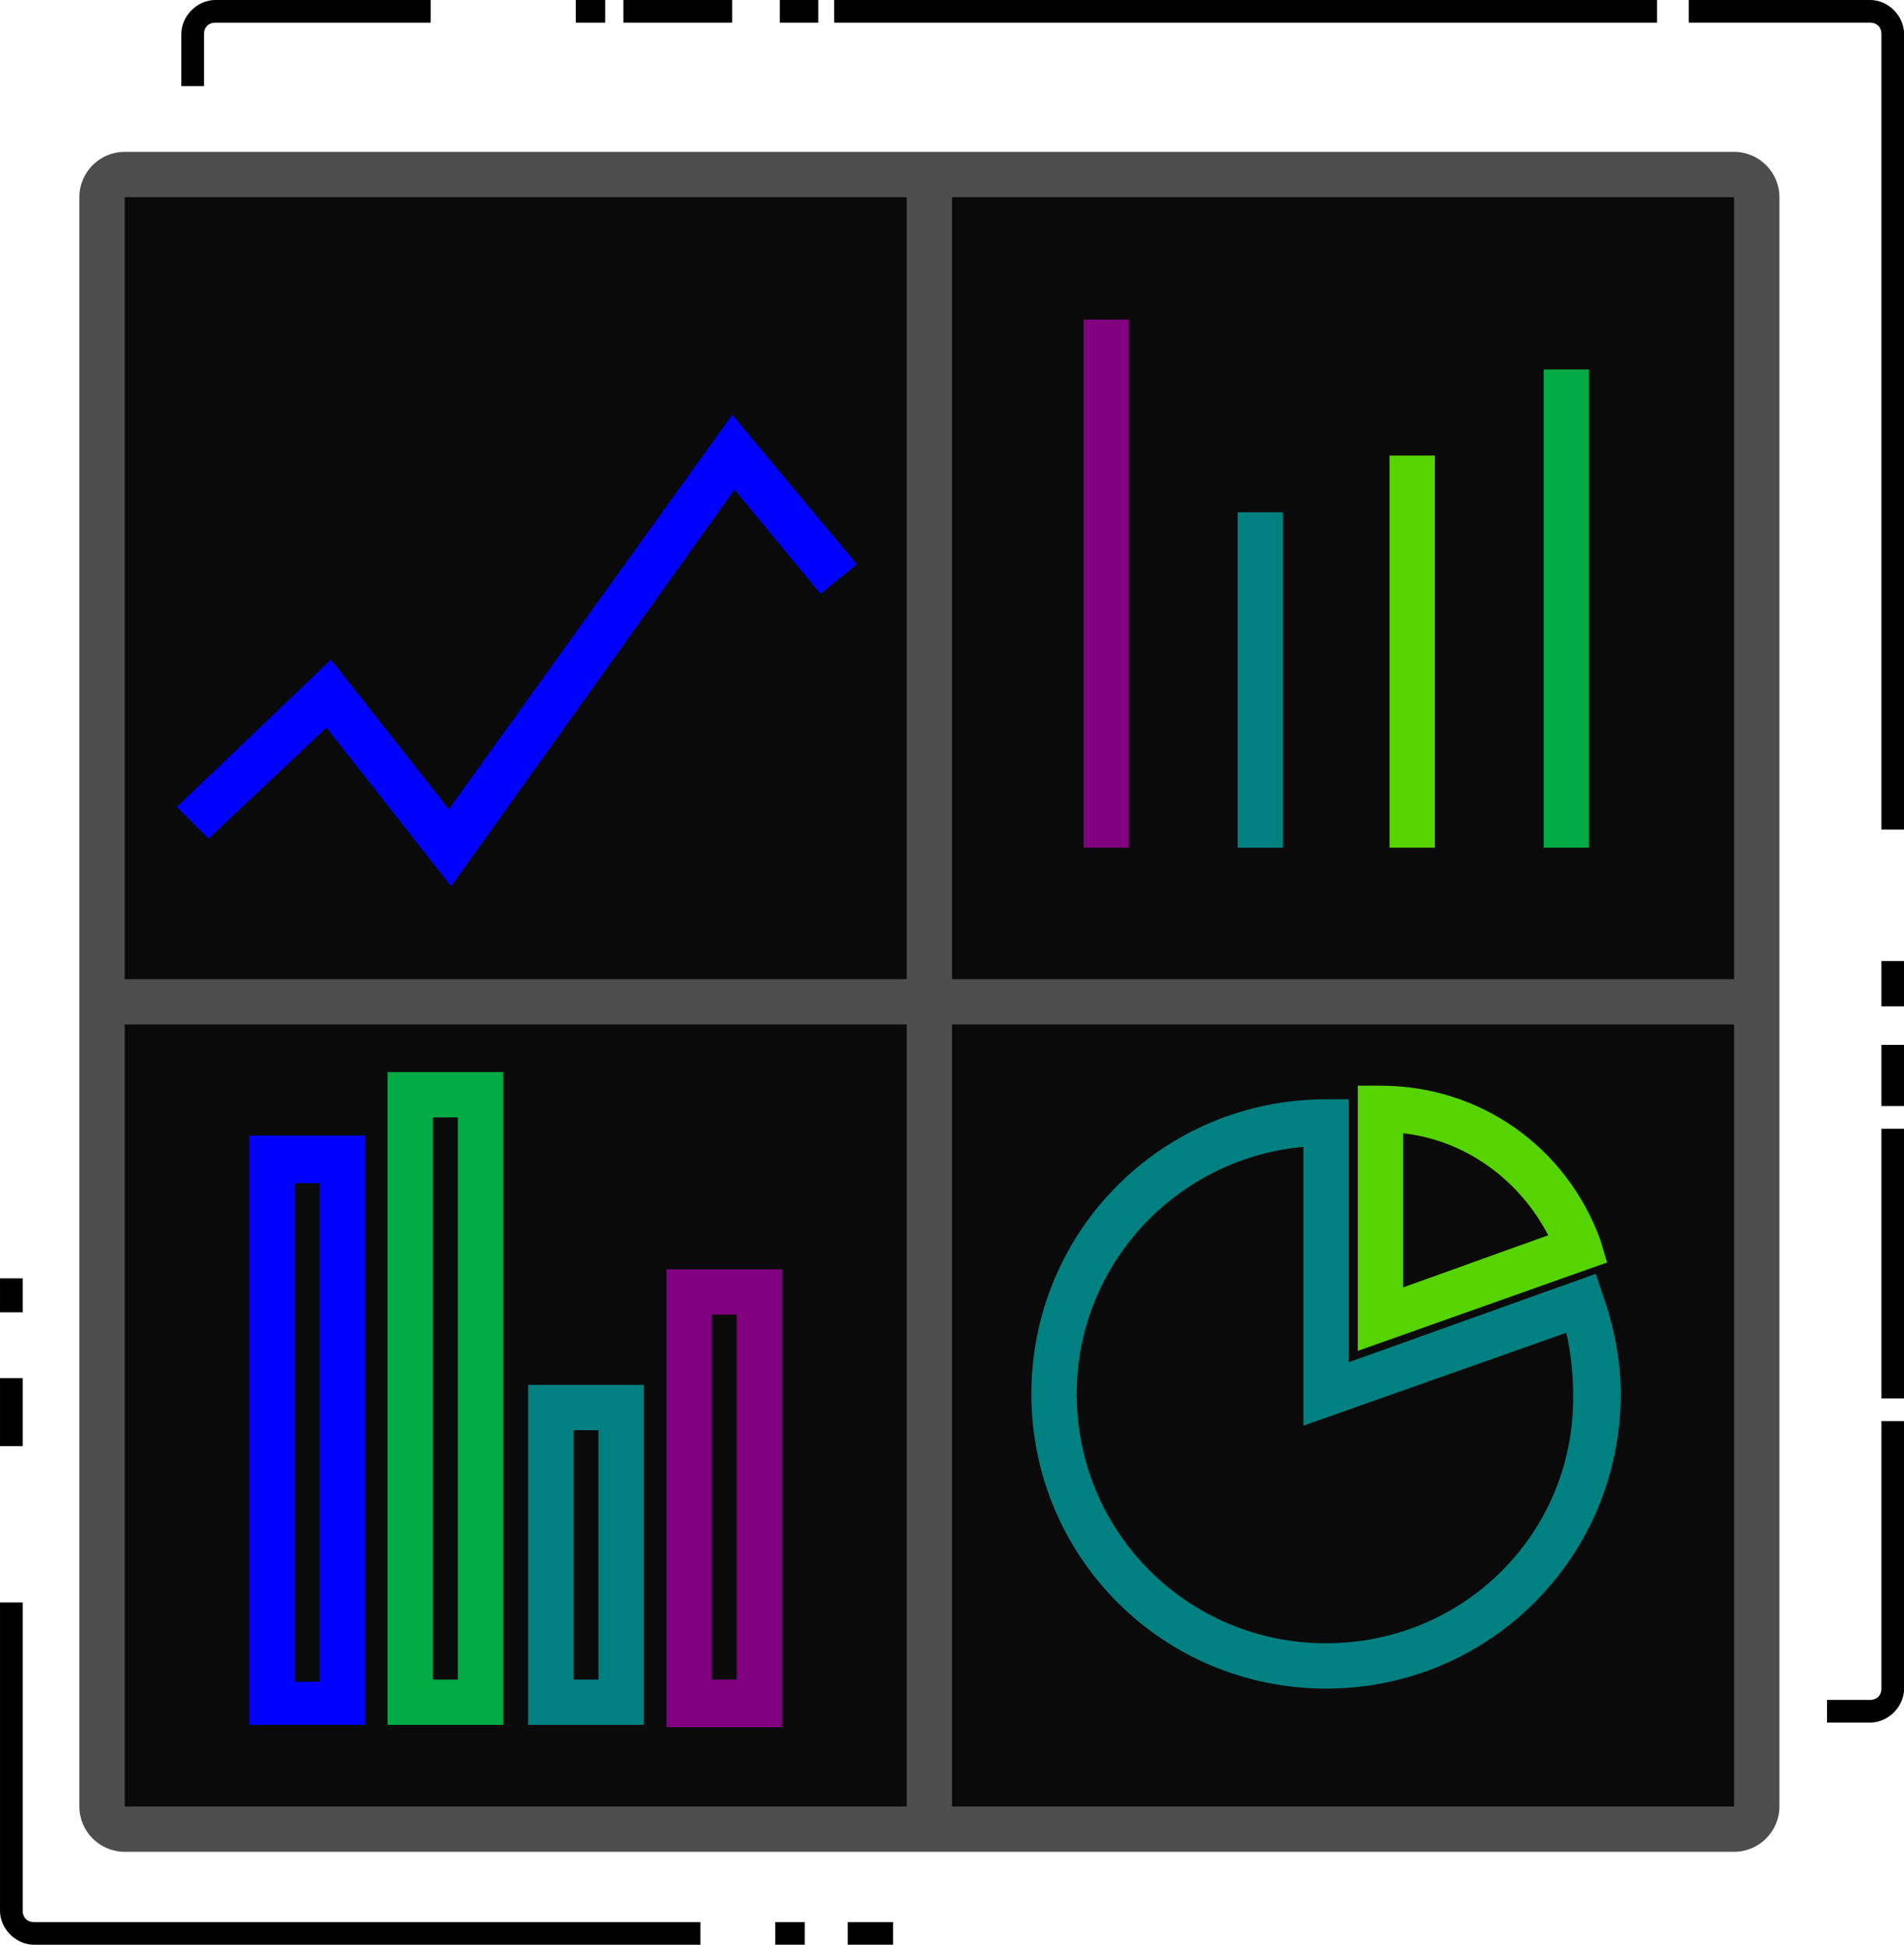 <?xml version="1.0" encoding="UTF-8" standalone="no"?>
<svg
   xmlns:dc="http://purl.org/dc/elements/1.1/"
   xmlns:cc="http://creativecommons.org/ns#"
   xmlns:rdf="http://www.w3.org/1999/02/22-rdf-syntax-ns#"
   xmlns:svg="http://www.w3.org/2000/svg"
   xmlns="http://www.w3.org/2000/svg"
   xmlns:sodipodi="http://sodipodi.sourceforge.net/DTD/sodipodi-0.dtd"
   xmlns:inkscape="http://www.inkscape.org/namespaces/inkscape"
   version="1.1"
   x="0px"
   y="0px"
   viewBox="0 0 242.602 247.801"
   xml:space="preserve"
   id="svg8112"
   inkscape:version="0.91 r13725"
   sodipodi:docname="chart.svg"
   width="242.602"
   height="247.801"><defs
     id="defs8176" /><sodipodi:namedview
     pagecolor="#ffffff"
     bordercolor="#666666"
     borderopacity="1"
     objecttolerance="10"
     gridtolerance="10"
     guidetolerance="10"
     inkscape:pageopacity="0"
     inkscape:pageshadow="2"
     inkscape:window-width="1366"
     inkscape:window-height="704"
     id="namedview8174"
     showgrid="false"
     fit-margin-top="0"
     fit-margin-left="0"
     fit-margin-right="0"
     fit-margin-bottom="0"
     inkscape:zoom="0.9845625"
     inkscape:cx="193.44936"
     inkscape:cy="122.44251"
     inkscape:window-x="0"
     inkscape:window-y="27"
     inkscape:window-maximized="1"
     inkscape:current-layer="g8114" /><g
     id="g8114"
     transform="matrix(2.32,0,0,2.32,-18.559,32.281)"><rect
       style="opacity:0.96;fill:#000000;fill-opacity:1;stroke:none;stroke-width:10;stroke-miterlimit:4;stroke-dasharray:none;stroke-opacity:1"
       id="rect8720"
       width="90.477"
       height="90.204"
       x="13.178"
       y="-4.117" /><path
       d="m 19.204,-12.047 c 0,-0.373 0.249,-0.622 0.622,-0.622 l 11.827,0 0,-1.245 -11.827,0 c -0.996,0 -1.867,0.871 -1.867,1.867 l 0,2.863 1.245,0 0,-2.863 z"
       id="path8116"
       inkscape:connector-curvature="0" /><rect
       x="39.621"
       y="-13.915"
       width="1.618"
       height="1.245"
       id="rect8118" /><rect
       x="42.236"
       y="-13.915"
       width="5.976"
       height="1.245"
       id="rect8120" /><rect
       x="50.826"
       y="-13.915"
       width="2.116"
       height="1.245"
       id="rect8122" /><rect
       x="53.813"
       y="-13.915"
       width="45.191"
       height="1.245"
       id="rect8124" /><path
       d="m 110.707,-13.915 -9.959,0 0,1.245 9.959,0 c 0.373,0 0.622,0.249 0.622,0.622 l 0,43.697 1.245,0 0,-43.697 c 0,-0.996 -0.871,-1.867 -1.867,-1.867 z"
       id="path8126"
       inkscape:connector-curvature="0" /><rect
       x="111.329"
       y="38.87"
       width="1.245"
       height="2.49"
       id="rect8128" /><rect
       x="111.329"
       y="43.476"
       width="1.245"
       height="3.361"
       id="rect8130" /><rect
       x="111.329"
       y="48.083"
       width="1.245"
       height="14.815"
       id="rect8132" /><path
       d="m 111.329,78.832 c 0,0.373 -0.249,0.622 -0.622,0.622 l -2.365,0 0,1.245 2.365,0 c 0.996,0 1.867,-0.871 1.867,-1.867 l 0,-14.69 -1.245,0 0,14.69 z"
       id="path8134"
       inkscape:connector-curvature="0" /><rect
       x="8"
       y="61.777"
       width="1.245"
       height="3.735"
       id="rect8136" /><rect
       x="8"
       y="56.299"
       width="1.245"
       height="1.867"
       id="rect8138" /><rect
       x="54.56"
       y="91.655"
       width="2.49"
       height="1.245"
       id="rect8140" /><rect
       x="50.577"
       y="91.655"
       width="1.618"
       height="1.245"
       id="rect8142" /><path
       d="m 9.245,91.033 0,-16.931 -1.245,0 0,16.931 C 8,92.029 8.871,92.9 9.867,92.9 l 36.601,0 0,-1.245 -36.601,0 c -0.373,0 -0.622,-0.249 -0.622,-0.622 z"
       id="path8144"
       inkscape:connector-curvature="0" /><path
       d="m 103.237,-5.574 -88.39,0 c -1.369,0 -2.49,1.12 -2.49,2.49 l 0,88.39 c 0,1.369 1.12,2.49 2.49,2.49 l 88.39,0 c 1.369,0 2.49,-1.12 2.49,-2.49 l 0,-88.39 c 0,-1.369 -1.12,-2.49 -2.49,-2.49 z m 0,45.44 -42.95,0 0,-42.95 42.95,0 0,42.95 z m -45.44,-42.95 0,42.95 -42.95,0 0,-42.95 42.95,0 z m -42.95,45.44 42.95,0 0,42.95 -42.95,0 0,-42.95 z m 45.44,42.95 0,-42.95 42.95,0 0,42.95 -42.95,0 z"
       id="path8146"
       inkscape:connector-curvature="0"
       style="fill:#4d4d4d" /><polygon
       points="17.2,44.1 22.4,39.2 27.9,46.2 40.4,28.7 44.2,33.3 45.8,32 40.3,25.4 27.8,42.8 22.6,36.2 15.8,42.7 "
       id="polygon8148"
       style="fill:#0000ff"
       transform="matrix(1.245,0,0,1.245,-1.959,-22.754)" /><rect
       x="67.508"
       y="3.639"
       width="2.49"
       height="29.007"
       id="rect8150"
       style="fill:#800080" /><rect
       x="75.973"
       y="14.221"
       width="2.49"
       height="18.425"
       id="rect8152"
       style="fill:#008080" /><rect
       x="84.314"
       y="11.108"
       width="2.49"
       height="21.537"
       id="rect8154"
       style="fill:#55d400" /><rect
       x="92.78"
       y="6.377"
       width="2.49"
       height="26.268"
       id="rect8156"
       style="fill:#00aa44" /><path
       d="m 21.694,80.824 6.349,0 0,-32.368 -6.349,0 0,32.368 z m 2.49,-29.754 1.369,0 0,27.388 -1.369,0 0,-27.388 z"
       id="path8158"
       inkscape:connector-curvature="0"
       style="fill:#0000ff;fill-opacity:1" /><path
       d="m 29.288,80.824 6.349,0 0,-35.854 -6.349,0 0,35.854 z m 2.49,-33.364 1.369,0 0,30.874 -1.369,0 0,-30.874 z"
       id="path8160"
       inkscape:connector-curvature="0"
       style="fill:#00aa44;fill-opacity:1" /><path
       d="m 37.007,80.824 6.349,0 0,-18.674 -6.349,0 0,18.674 z m 2.49,-16.184 1.369,0 0,13.694 -1.369,0 0,-13.694 z"
       id="path8162"
       inkscape:connector-curvature="0"
       style="fill:#008080;fill-opacity:1" /><path
       d="m 44.601,55.801 0,25.148 6.349,0 0,-25.148 -6.349,0 z m 3.859,22.533 -1.369,0 0,-20.043 1.369,0 0,20.043 z"
       id="path8164"
       inkscape:connector-curvature="0"
       style="fill:#800080;fill-opacity:1" /><path
       d="m 95.643,56.05 -13.57,4.855 0,-14.441 -1.245,0 c -8.963,0 -16.184,7.221 -16.184,16.184 0,8.963 7.221,16.184 16.184,16.184 8.963,0 16.184,-7.221 16.184,-16.184 0,-1.867 -0.373,-3.735 -0.996,-5.478 L 95.643,56.05 Z M 80.828,76.342 c -7.594,0 -13.694,-6.1 -13.694,-13.694 0,-7.096 5.478,-12.947 12.449,-13.57 l 0,15.313 14.441,-5.104 c 0.249,1.12 0.373,2.241 0.373,3.361 0.124,7.594 -5.976,13.694 -13.57,13.694 z"
       id="path8166"
       inkscape:connector-curvature="0"
       style="fill:#008080;fill-opacity:1" /><path
       d="M 95.892,54.183 C 94.025,49.079 89.294,45.717 83.816,45.717 l -1.245,0 0,14.566 13.694,-4.855 -0.373,-1.245 z m -10.831,2.614 0,-8.466 c 3.361,0.373 6.349,2.49 7.968,5.602 l -7.968,2.863 z"
       id="path8168"
       inkscape:connector-curvature="0"
       style="fill:#55d400;fill-opacity:1" /></g></svg>